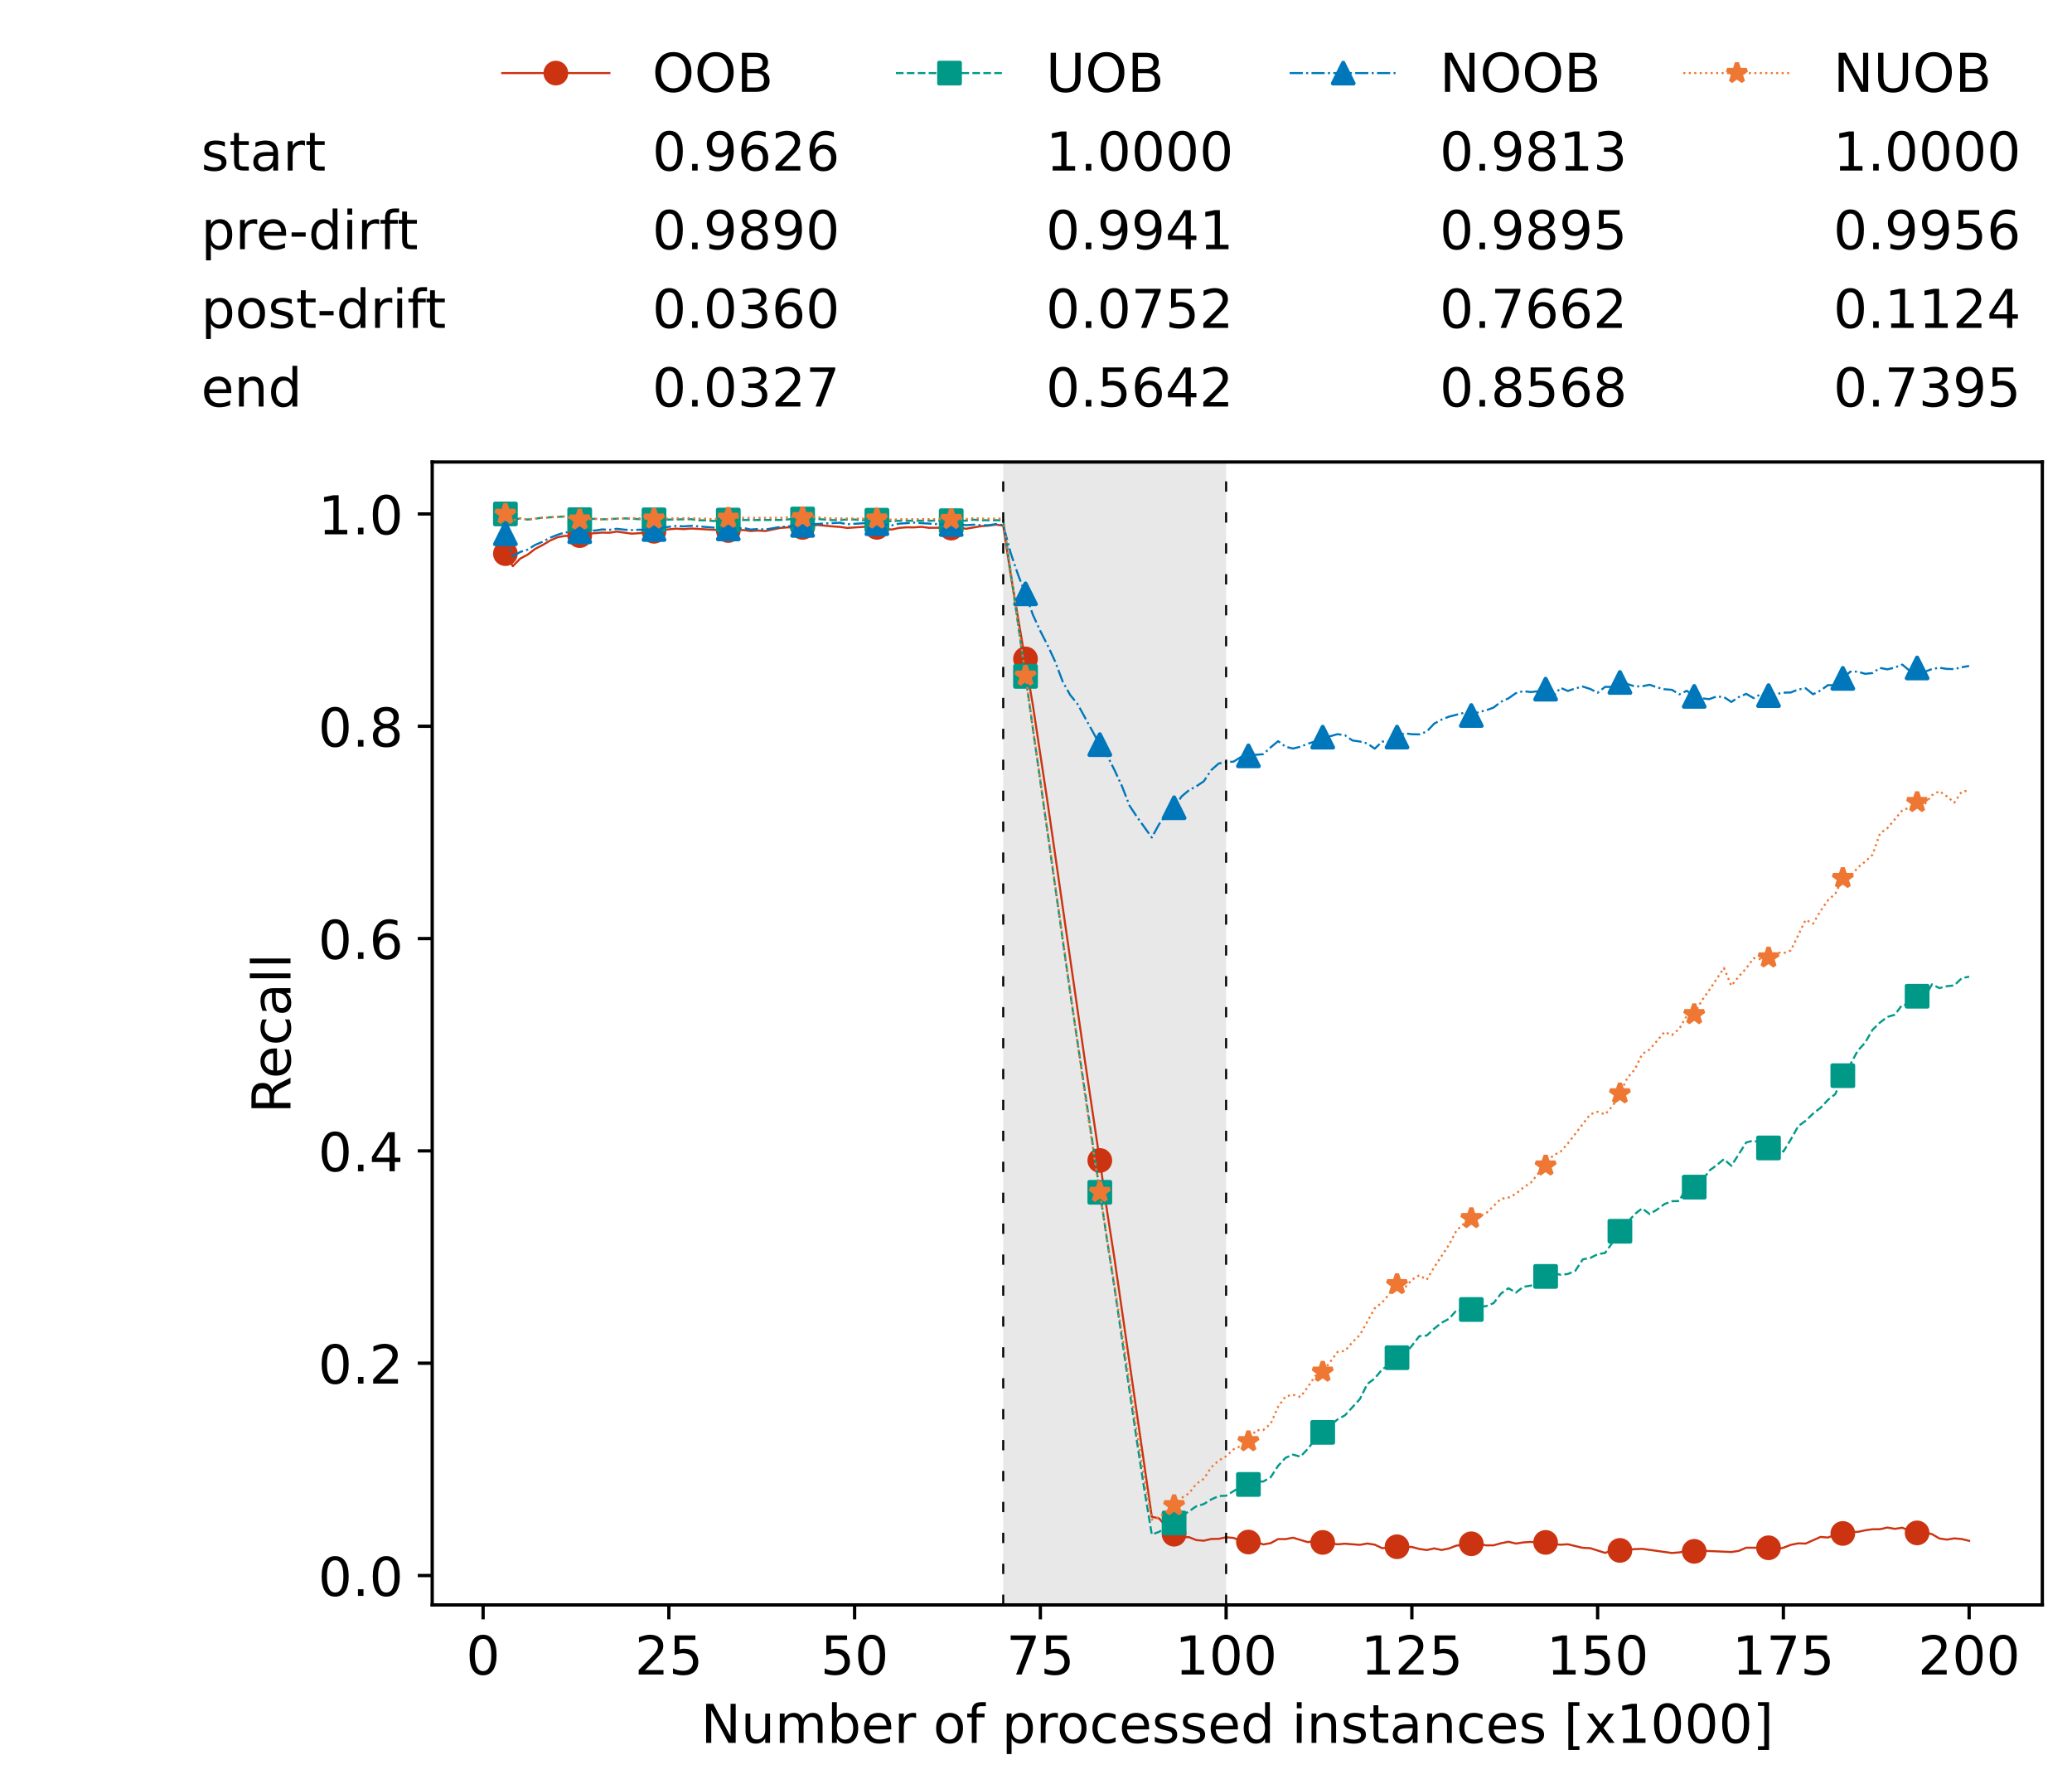 <?xml version="1.0" encoding="utf-8" standalone="no"?>
<!DOCTYPE svg PUBLIC "-//W3C//DTD SVG 1.1//EN"
  "http://www.w3.org/Graphics/SVG/1.1/DTD/svg11.dtd">
<!-- Created with matplotlib (https://matplotlib.org/) -->
<svg height="432.615pt" version="1.1" viewBox="0 0 502.65 432.615" width="502.65pt" xmlns="http://www.w3.org/2000/svg" xmlns:xlink="http://www.w3.org/1999/xlink">
 <defs>
  <style type="text/css">*{stroke-linecap:butt;stroke-linejoin:round;}</style>
 </defs>
 <g id="figure_1">
  <g id="patch_1">
   <path d="M 0 432.615 
L 502.65 432.615 
L 502.65 0 
L 0 0 
z
" style="fill:#ffffff;"/>
  </g>
  <g id="axes_1">
   <g id="patch_2">
    <path d="M 104.85 389.252 
L 495.45 389.252 
L 495.45 112.052 
L 104.85 112.052 
z
" style="fill:#ffffff;"/>
   </g>
   <g id="patch_3">
    <path clip-path="url(#p31494d6804)" d="M 297.446 389.252 
L 297.446 112.052 
L 243.372 112.052 
L 243.372 389.252 
z
" style="fill:#d3d3d3;opacity:0.5;"/>
   </g>
   <g id="matplotlib.axis_1">
    <g id="xtick_1">
     <g id="line2d_1">
      <defs>
       <path d="M 0 0 
L 0 3.5 
" id="m97aefdb453" style="stroke:#000000;stroke-width:0.8;"/>
      </defs>
      <g>
       <use style="stroke:#000000;stroke-width:0.8;" x="117.197" xlink:href="#m97aefdb453" y="389.252"/>
      </g>
     </g>
     <g id="text_1">
      <!-- 0 -->
      <g transform="translate(113.061 406.13)scale(0.13 -0.13)">
       <defs>
        <path d="M 31.781 66.406 
Q 24.172 66.406 20.328 58.906 
Q 16.5 51.422 16.5 36.375 
Q 16.5 21.391 20.328 13.891 
Q 24.172 6.391 31.781 6.391 
Q 39.453 6.391 43.281 13.891 
Q 47.125 21.391 47.125 36.375 
Q 47.125 51.422 43.281 58.906 
Q 39.453 66.406 31.781 66.406 
z
M 31.781 74.219 
Q 44.047 74.219 50.516 64.516 
Q 56.984 54.828 56.984 36.375 
Q 56.984 17.969 50.516 8.266 
Q 44.047 -1.422 31.781 -1.422 
Q 19.531 -1.422 13.062 8.266 
Q 6.594 17.969 6.594 36.375 
Q 6.594 54.828 13.062 64.516 
Q 19.531 74.219 31.781 74.219 
z
" id="DejaVuSans-48"/>
       </defs>
       <use xlink:href="#DejaVuSans-48"/>
      </g>
     </g>
    </g>
    <g id="xtick_2">
     <g id="line2d_2">
      <g>
       <use style="stroke:#000000;stroke-width:0.8;" x="162.259" xlink:href="#m97aefdb453" y="389.252"/>
      </g>
     </g>
     <g id="text_2">
      <!-- 25 -->
      <g transform="translate(153.988 406.13)scale(0.13 -0.13)">
       <defs>
        <path d="M 19.188 8.297 
L 53.609 8.297 
L 53.609 0 
L 7.328 0 
L 7.328 8.297 
Q 12.938 14.109 22.625 23.891 
Q 32.328 33.688 34.812 36.531 
Q 39.547 41.844 41.422 45.531 
Q 43.312 49.219 43.312 52.781 
Q 43.312 58.594 39.234 62.25 
Q 35.156 65.922 28.609 65.922 
Q 23.969 65.922 18.812 64.312 
Q 13.672 62.703 7.812 59.422 
L 7.812 69.391 
Q 13.766 71.781 18.938 73 
Q 24.125 74.219 28.422 74.219 
Q 39.75 74.219 46.484 68.547 
Q 53.219 62.891 53.219 53.422 
Q 53.219 48.922 51.531 44.891 
Q 49.859 40.875 45.406 35.406 
Q 44.188 33.984 37.641 27.219 
Q 31.109 20.453 19.188 8.297 
z
" id="DejaVuSans-50"/>
        <path d="M 10.797 72.906 
L 49.516 72.906 
L 49.516 64.594 
L 19.828 64.594 
L 19.828 46.734 
Q 21.969 47.469 24.109 47.828 
Q 26.266 48.188 28.422 48.188 
Q 40.625 48.188 47.75 41.5 
Q 54.891 34.812 54.891 23.391 
Q 54.891 11.625 47.562 5.094 
Q 40.234 -1.422 26.906 -1.422 
Q 22.312 -1.422 17.547 -0.641 
Q 12.797 0.141 7.719 1.703 
L 7.719 11.625 
Q 12.109 9.234 16.797 8.062 
Q 21.484 6.891 26.703 6.891 
Q 35.156 6.891 40.078 11.328 
Q 45.016 15.766 45.016 23.391 
Q 45.016 31 40.078 35.438 
Q 35.156 39.891 26.703 39.891 
Q 22.75 39.891 18.812 39.016 
Q 14.891 38.141 10.797 36.281 
z
" id="DejaVuSans-53"/>
       </defs>
       <use xlink:href="#DejaVuSans-50"/>
       <use x="63.623" xlink:href="#DejaVuSans-53"/>
      </g>
     </g>
    </g>
    <g id="xtick_3">
     <g id="line2d_3">
      <g>
       <use style="stroke:#000000;stroke-width:0.8;" x="207.322" xlink:href="#m97aefdb453" y="389.252"/>
      </g>
     </g>
     <g id="text_3">
      <!-- 50 -->
      <g transform="translate(199.05 406.13)scale(0.13 -0.13)">
       <use xlink:href="#DejaVuSans-53"/>
       <use x="63.623" xlink:href="#DejaVuSans-48"/>
      </g>
     </g>
    </g>
    <g id="xtick_4">
     <g id="line2d_4">
      <g>
       <use style="stroke:#000000;stroke-width:0.8;" x="252.384" xlink:href="#m97aefdb453" y="389.252"/>
      </g>
     </g>
     <g id="text_4">
      <!-- 75 -->
      <g transform="translate(244.113 406.13)scale(0.13 -0.13)">
       <defs>
        <path d="M 8.203 72.906 
L 55.078 72.906 
L 55.078 68.703 
L 28.609 0 
L 18.312 0 
L 43.219 64.594 
L 8.203 64.594 
z
" id="DejaVuSans-55"/>
       </defs>
       <use xlink:href="#DejaVuSans-55"/>
       <use x="63.623" xlink:href="#DejaVuSans-53"/>
      </g>
     </g>
    </g>
    <g id="xtick_5">
     <g id="line2d_5">
      <g>
       <use style="stroke:#000000;stroke-width:0.8;" x="297.446" xlink:href="#m97aefdb453" y="389.252"/>
      </g>
     </g>
     <g id="text_5">
      <!-- 100 -->
      <g transform="translate(285.039 406.13)scale(0.13 -0.13)">
       <defs>
        <path d="M 12.406 8.297 
L 28.516 8.297 
L 28.516 63.922 
L 10.984 60.406 
L 10.984 69.391 
L 28.422 72.906 
L 38.281 72.906 
L 38.281 8.297 
L 54.391 8.297 
L 54.391 0 
L 12.406 0 
z
" id="DejaVuSans-49"/>
       </defs>
       <use xlink:href="#DejaVuSans-49"/>
       <use x="63.623" xlink:href="#DejaVuSans-48"/>
       <use x="127.246" xlink:href="#DejaVuSans-48"/>
      </g>
     </g>
    </g>
    <g id="xtick_6">
     <g id="line2d_6">
      <g>
       <use style="stroke:#000000;stroke-width:0.8;" x="342.509" xlink:href="#m97aefdb453" y="389.252"/>
      </g>
     </g>
     <g id="text_6">
      <!-- 125 -->
      <g transform="translate(330.102 406.13)scale(0.13 -0.13)">
       <use xlink:href="#DejaVuSans-49"/>
       <use x="63.623" xlink:href="#DejaVuSans-50"/>
       <use x="127.246" xlink:href="#DejaVuSans-53"/>
      </g>
     </g>
    </g>
    <g id="xtick_7">
     <g id="line2d_7">
      <g>
       <use style="stroke:#000000;stroke-width:0.8;" x="387.571" xlink:href="#m97aefdb453" y="389.252"/>
      </g>
     </g>
     <g id="text_7">
      <!-- 150 -->
      <g transform="translate(375.164 406.13)scale(0.13 -0.13)">
       <use xlink:href="#DejaVuSans-49"/>
       <use x="63.623" xlink:href="#DejaVuSans-53"/>
       <use x="127.246" xlink:href="#DejaVuSans-48"/>
      </g>
     </g>
    </g>
    <g id="xtick_8">
     <g id="line2d_8">
      <g>
       <use style="stroke:#000000;stroke-width:0.8;" x="432.633" xlink:href="#m97aefdb453" y="389.252"/>
      </g>
     </g>
     <g id="text_8">
      <!-- 175 -->
      <g transform="translate(420.226 406.13)scale(0.13 -0.13)">
       <use xlink:href="#DejaVuSans-49"/>
       <use x="63.623" xlink:href="#DejaVuSans-55"/>
       <use x="127.246" xlink:href="#DejaVuSans-53"/>
      </g>
     </g>
    </g>
    <g id="xtick_9">
     <g id="line2d_9">
      <g>
       <use style="stroke:#000000;stroke-width:0.8;" x="477.695" xlink:href="#m97aefdb453" y="389.252"/>
      </g>
     </g>
     <g id="text_9">
      <!-- 200 -->
      <g transform="translate(465.289 406.13)scale(0.13 -0.13)">
       <use xlink:href="#DejaVuSans-50"/>
       <use x="63.623" xlink:href="#DejaVuSans-48"/>
       <use x="127.246" xlink:href="#DejaVuSans-48"/>
      </g>
     </g>
    </g>
    <g id="text_10">
     <!-- Number of processed instances [x1000] -->
     <g transform="translate(170.025 422.711)scale(0.13 -0.13)">
      <defs>
       <path d="M 9.812 72.906 
L 23.094 72.906 
L 55.422 11.922 
L 55.422 72.906 
L 64.984 72.906 
L 64.984 0 
L 51.703 0 
L 19.391 60.984 
L 19.391 0 
L 9.812 0 
z
" id="DejaVuSans-78"/>
       <path d="M 8.5 21.578 
L 8.5 54.688 
L 17.484 54.688 
L 17.484 21.922 
Q 17.484 14.156 20.5 10.266 
Q 23.531 6.391 29.594 6.391 
Q 36.859 6.391 41.078 11.031 
Q 45.312 15.672 45.312 23.688 
L 45.312 54.688 
L 54.297 54.688 
L 54.297 0 
L 45.312 0 
L 45.312 8.406 
Q 42.047 3.422 37.719 1 
Q 33.406 -1.422 27.688 -1.422 
Q 18.266 -1.422 13.375 4.438 
Q 8.5 10.297 8.5 21.578 
z
M 31.109 56 
z
" id="DejaVuSans-117"/>
       <path d="M 52 44.188 
Q 55.375 50.25 60.062 53.125 
Q 64.75 56 71.094 56 
Q 79.641 56 84.281 50.016 
Q 88.922 44.047 88.922 33.016 
L 88.922 0 
L 79.891 0 
L 79.891 32.719 
Q 79.891 40.578 77.094 44.375 
Q 74.312 48.188 68.609 48.188 
Q 61.625 48.188 57.562 43.547 
Q 53.516 38.922 53.516 30.906 
L 53.516 0 
L 44.484 0 
L 44.484 32.719 
Q 44.484 40.625 41.703 44.406 
Q 38.922 48.188 33.109 48.188 
Q 26.219 48.188 22.156 43.531 
Q 18.109 38.875 18.109 30.906 
L 18.109 0 
L 9.078 0 
L 9.078 54.688 
L 18.109 54.688 
L 18.109 46.188 
Q 21.188 51.219 25.484 53.609 
Q 29.781 56 35.688 56 
Q 41.656 56 45.828 52.969 
Q 50 49.953 52 44.188 
z
" id="DejaVuSans-109"/>
       <path d="M 48.688 27.297 
Q 48.688 37.203 44.609 42.844 
Q 40.531 48.484 33.406 48.484 
Q 26.266 48.484 22.188 42.844 
Q 18.109 37.203 18.109 27.297 
Q 18.109 17.391 22.188 11.75 
Q 26.266 6.109 33.406 6.109 
Q 40.531 6.109 44.609 11.75 
Q 48.688 17.391 48.688 27.297 
z
M 18.109 46.391 
Q 20.953 51.266 25.266 53.625 
Q 29.594 56 35.594 56 
Q 45.562 56 51.781 48.094 
Q 58.016 40.188 58.016 27.297 
Q 58.016 14.406 51.781 6.484 
Q 45.562 -1.422 35.594 -1.422 
Q 29.594 -1.422 25.266 0.953 
Q 20.953 3.328 18.109 8.203 
L 18.109 0 
L 9.078 0 
L 9.078 75.984 
L 18.109 75.984 
z
" id="DejaVuSans-98"/>
       <path d="M 56.203 29.594 
L 56.203 25.203 
L 14.891 25.203 
Q 15.484 15.922 20.484 11.062 
Q 25.484 6.203 34.422 6.203 
Q 39.594 6.203 44.453 7.469 
Q 49.312 8.734 54.109 11.281 
L 54.109 2.781 
Q 49.266 0.734 44.188 -0.344 
Q 39.109 -1.422 33.891 -1.422 
Q 20.797 -1.422 13.156 6.188 
Q 5.516 13.812 5.516 26.812 
Q 5.516 40.234 12.766 48.109 
Q 20.016 56 32.328 56 
Q 43.359 56 49.781 48.891 
Q 56.203 41.797 56.203 29.594 
z
M 47.219 32.234 
Q 47.125 39.594 43.094 43.984 
Q 39.062 48.391 32.422 48.391 
Q 24.906 48.391 20.391 44.141 
Q 15.875 39.891 15.188 32.172 
z
" id="DejaVuSans-101"/>
       <path d="M 41.109 46.297 
Q 39.594 47.172 37.812 47.578 
Q 36.031 48 33.891 48 
Q 26.266 48 22.188 43.047 
Q 18.109 38.094 18.109 28.812 
L 18.109 0 
L 9.078 0 
L 9.078 54.688 
L 18.109 54.688 
L 18.109 46.188 
Q 20.953 51.172 25.484 53.578 
Q 30.031 56 36.531 56 
Q 37.453 56 38.578 55.875 
Q 39.703 55.766 41.062 55.516 
z
" id="DejaVuSans-114"/>
       <path id="DejaVuSans-32"/>
       <path d="M 30.609 48.391 
Q 23.391 48.391 19.188 42.75 
Q 14.984 37.109 14.984 27.297 
Q 14.984 17.484 19.156 11.844 
Q 23.344 6.203 30.609 6.203 
Q 37.797 6.203 41.984 11.859 
Q 46.188 17.531 46.188 27.297 
Q 46.188 37.016 41.984 42.703 
Q 37.797 48.391 30.609 48.391 
z
M 30.609 56 
Q 42.328 56 49.016 48.375 
Q 55.719 40.766 55.719 27.297 
Q 55.719 13.875 49.016 6.219 
Q 42.328 -1.422 30.609 -1.422 
Q 18.844 -1.422 12.172 6.219 
Q 5.516 13.875 5.516 27.297 
Q 5.516 40.766 12.172 48.375 
Q 18.844 56 30.609 56 
z
" id="DejaVuSans-111"/>
       <path d="M 37.109 75.984 
L 37.109 68.5 
L 28.516 68.5 
Q 23.688 68.5 21.797 66.547 
Q 19.922 64.594 19.922 59.516 
L 19.922 54.688 
L 34.719 54.688 
L 34.719 47.703 
L 19.922 47.703 
L 19.922 0 
L 10.891 0 
L 10.891 47.703 
L 2.297 47.703 
L 2.297 54.688 
L 10.891 54.688 
L 10.891 58.5 
Q 10.891 67.625 15.141 71.797 
Q 19.391 75.984 28.609 75.984 
z
" id="DejaVuSans-102"/>
       <path d="M 18.109 8.203 
L 18.109 -20.797 
L 9.078 -20.797 
L 9.078 54.688 
L 18.109 54.688 
L 18.109 46.391 
Q 20.953 51.266 25.266 53.625 
Q 29.594 56 35.594 56 
Q 45.562 56 51.781 48.094 
Q 58.016 40.188 58.016 27.297 
Q 58.016 14.406 51.781 6.484 
Q 45.562 -1.422 35.594 -1.422 
Q 29.594 -1.422 25.266 0.953 
Q 20.953 3.328 18.109 8.203 
z
M 48.688 27.297 
Q 48.688 37.203 44.609 42.844 
Q 40.531 48.484 33.406 48.484 
Q 26.266 48.484 22.188 42.844 
Q 18.109 37.203 18.109 27.297 
Q 18.109 17.391 22.188 11.75 
Q 26.266 6.109 33.406 6.109 
Q 40.531 6.109 44.609 11.75 
Q 48.688 17.391 48.688 27.297 
z
" id="DejaVuSans-112"/>
       <path d="M 48.781 52.594 
L 48.781 44.188 
Q 44.969 46.297 41.141 47.344 
Q 37.312 48.391 33.406 48.391 
Q 24.656 48.391 19.812 42.844 
Q 14.984 37.312 14.984 27.297 
Q 14.984 17.281 19.812 11.734 
Q 24.656 6.203 33.406 6.203 
Q 37.312 6.203 41.141 7.25 
Q 44.969 8.297 48.781 10.406 
L 48.781 2.094 
Q 45.016 0.344 40.984 -0.531 
Q 36.969 -1.422 32.422 -1.422 
Q 20.062 -1.422 12.781 6.344 
Q 5.516 14.109 5.516 27.297 
Q 5.516 40.672 12.859 48.328 
Q 20.219 56 33.016 56 
Q 37.156 56 41.109 55.141 
Q 45.062 54.297 48.781 52.594 
z
" id="DejaVuSans-99"/>
       <path d="M 44.281 53.078 
L 44.281 44.578 
Q 40.484 46.531 36.375 47.5 
Q 32.281 48.484 27.875 48.484 
Q 21.188 48.484 17.844 46.438 
Q 14.5 44.391 14.5 40.281 
Q 14.5 37.156 16.891 35.375 
Q 19.281 33.594 26.516 31.984 
L 29.594 31.297 
Q 39.156 29.25 43.188 25.516 
Q 47.219 21.781 47.219 15.094 
Q 47.219 7.469 41.188 3.016 
Q 35.156 -1.422 24.609 -1.422 
Q 20.219 -1.422 15.453 -0.562 
Q 10.688 0.297 5.422 2 
L 5.422 11.281 
Q 10.406 8.688 15.234 7.391 
Q 20.062 6.109 24.812 6.109 
Q 31.156 6.109 34.562 8.281 
Q 37.984 10.453 37.984 14.406 
Q 37.984 18.062 35.516 20.016 
Q 33.062 21.969 24.703 23.781 
L 21.578 24.516 
Q 13.234 26.266 9.516 29.906 
Q 5.812 33.547 5.812 39.891 
Q 5.812 47.609 11.281 51.797 
Q 16.75 56 26.812 56 
Q 31.781 56 36.172 55.266 
Q 40.578 54.547 44.281 53.078 
z
" id="DejaVuSans-115"/>
       <path d="M 45.406 46.391 
L 45.406 75.984 
L 54.391 75.984 
L 54.391 0 
L 45.406 0 
L 45.406 8.203 
Q 42.578 3.328 38.25 0.953 
Q 33.938 -1.422 27.875 -1.422 
Q 17.969 -1.422 11.734 6.484 
Q 5.516 14.406 5.516 27.297 
Q 5.516 40.188 11.734 48.094 
Q 17.969 56 27.875 56 
Q 33.938 56 38.25 53.625 
Q 42.578 51.266 45.406 46.391 
z
M 14.797 27.297 
Q 14.797 17.391 18.875 11.75 
Q 22.953 6.109 30.078 6.109 
Q 37.203 6.109 41.297 11.75 
Q 45.406 17.391 45.406 27.297 
Q 45.406 37.203 41.297 42.844 
Q 37.203 48.484 30.078 48.484 
Q 22.953 48.484 18.875 42.844 
Q 14.797 37.203 14.797 27.297 
z
" id="DejaVuSans-100"/>
       <path d="M 9.422 54.688 
L 18.406 54.688 
L 18.406 0 
L 9.422 0 
z
M 9.422 75.984 
L 18.406 75.984 
L 18.406 64.594 
L 9.422 64.594 
z
" id="DejaVuSans-105"/>
       <path d="M 54.891 33.016 
L 54.891 0 
L 45.906 0 
L 45.906 32.719 
Q 45.906 40.484 42.875 44.328 
Q 39.844 48.188 33.797 48.188 
Q 26.516 48.188 22.312 43.547 
Q 18.109 38.922 18.109 30.906 
L 18.109 0 
L 9.078 0 
L 9.078 54.688 
L 18.109 54.688 
L 18.109 46.188 
Q 21.344 51.125 25.703 53.562 
Q 30.078 56 35.797 56 
Q 45.219 56 50.047 50.172 
Q 54.891 44.344 54.891 33.016 
z
" id="DejaVuSans-110"/>
       <path d="M 18.312 70.219 
L 18.312 54.688 
L 36.812 54.688 
L 36.812 47.703 
L 18.312 47.703 
L 18.312 18.016 
Q 18.312 11.328 20.141 9.422 
Q 21.969 7.516 27.594 7.516 
L 36.812 7.516 
L 36.812 0 
L 27.594 0 
Q 17.188 0 13.234 3.875 
Q 9.281 7.766 9.281 18.016 
L 9.281 47.703 
L 2.688 47.703 
L 2.688 54.688 
L 9.281 54.688 
L 9.281 70.219 
z
" id="DejaVuSans-116"/>
       <path d="M 34.281 27.484 
Q 23.391 27.484 19.188 25 
Q 14.984 22.516 14.984 16.5 
Q 14.984 11.719 18.141 8.906 
Q 21.297 6.109 26.703 6.109 
Q 34.188 6.109 38.703 11.406 
Q 43.219 16.703 43.219 25.484 
L 43.219 27.484 
z
M 52.203 31.203 
L 52.203 0 
L 43.219 0 
L 43.219 8.297 
Q 40.141 3.328 35.547 0.953 
Q 30.953 -1.422 24.312 -1.422 
Q 15.922 -1.422 10.953 3.297 
Q 6 8.016 6 15.922 
Q 6 25.141 12.172 29.828 
Q 18.359 34.516 30.609 34.516 
L 43.219 34.516 
L 43.219 35.406 
Q 43.219 41.609 39.141 45 
Q 35.062 48.391 27.688 48.391 
Q 23 48.391 18.547 47.266 
Q 14.109 46.141 10.016 43.891 
L 10.016 52.203 
Q 14.938 54.109 19.578 55.047 
Q 24.219 56 28.609 56 
Q 40.484 56 46.344 49.844 
Q 52.203 43.703 52.203 31.203 
z
" id="DejaVuSans-97"/>
       <path d="M 8.594 75.984 
L 29.297 75.984 
L 29.297 69 
L 17.578 69 
L 17.578 -6.203 
L 29.297 -6.203 
L 29.297 -13.188 
L 8.594 -13.188 
z
" id="DejaVuSans-91"/>
       <path d="M 54.891 54.688 
L 35.109 28.078 
L 55.906 0 
L 45.312 0 
L 29.391 21.484 
L 13.484 0 
L 2.875 0 
L 24.125 28.609 
L 4.688 54.688 
L 15.281 54.688 
L 29.781 35.203 
L 44.281 54.688 
z
" id="DejaVuSans-120"/>
       <path d="M 30.422 75.984 
L 30.422 -13.188 
L 9.719 -13.188 
L 9.719 -6.203 
L 21.391 -6.203 
L 21.391 69 
L 9.719 69 
L 9.719 75.984 
z
" id="DejaVuSans-93"/>
      </defs>
      <use xlink:href="#DejaVuSans-78"/>
      <use x="74.805" xlink:href="#DejaVuSans-117"/>
      <use x="138.184" xlink:href="#DejaVuSans-109"/>
      <use x="235.596" xlink:href="#DejaVuSans-98"/>
      <use x="299.072" xlink:href="#DejaVuSans-101"/>
      <use x="360.596" xlink:href="#DejaVuSans-114"/>
      <use x="401.709" xlink:href="#DejaVuSans-32"/>
      <use x="433.496" xlink:href="#DejaVuSans-111"/>
      <use x="494.678" xlink:href="#DejaVuSans-102"/>
      <use x="529.883" xlink:href="#DejaVuSans-32"/>
      <use x="561.67" xlink:href="#DejaVuSans-112"/>
      <use x="625.146" xlink:href="#DejaVuSans-114"/>
      <use x="664.01" xlink:href="#DejaVuSans-111"/>
      <use x="725.191" xlink:href="#DejaVuSans-99"/>
      <use x="780.172" xlink:href="#DejaVuSans-101"/>
      <use x="841.695" xlink:href="#DejaVuSans-115"/>
      <use x="893.795" xlink:href="#DejaVuSans-115"/>
      <use x="945.895" xlink:href="#DejaVuSans-101"/>
      <use x="1007.418" xlink:href="#DejaVuSans-100"/>
      <use x="1070.895" xlink:href="#DejaVuSans-32"/>
      <use x="1102.682" xlink:href="#DejaVuSans-105"/>
      <use x="1130.465" xlink:href="#DejaVuSans-110"/>
      <use x="1193.844" xlink:href="#DejaVuSans-115"/>
      <use x="1245.943" xlink:href="#DejaVuSans-116"/>
      <use x="1285.152" xlink:href="#DejaVuSans-97"/>
      <use x="1346.432" xlink:href="#DejaVuSans-110"/>
      <use x="1409.811" xlink:href="#DejaVuSans-99"/>
      <use x="1464.791" xlink:href="#DejaVuSans-101"/>
      <use x="1526.314" xlink:href="#DejaVuSans-115"/>
      <use x="1578.414" xlink:href="#DejaVuSans-32"/>
      <use x="1610.201" xlink:href="#DejaVuSans-91"/>
      <use x="1649.215" xlink:href="#DejaVuSans-120"/>
      <use x="1708.395" xlink:href="#DejaVuSans-49"/>
      <use x="1772.018" xlink:href="#DejaVuSans-48"/>
      <use x="1835.641" xlink:href="#DejaVuSans-48"/>
      <use x="1899.264" xlink:href="#DejaVuSans-48"/>
      <use x="1962.887" xlink:href="#DejaVuSans-93"/>
     </g>
    </g>
   </g>
   <g id="matplotlib.axis_2">
    <g id="ytick_1">
     <g id="line2d_10">
      <defs>
       <path d="M 0 0 
L -3.5 0 
" id="m762bbbf6cd" style="stroke:#000000;stroke-width:0.8;"/>
      </defs>
      <g>
       <use style="stroke:#000000;stroke-width:0.8;" x="104.85" xlink:href="#m762bbbf6cd" y="382.12"/>
      </g>
     </g>
     <g id="text_11">
      <!-- 0.0 -->
      <g transform="translate(77.176 387.059)scale(0.13 -0.13)">
       <defs>
        <path d="M 10.688 12.406 
L 21 12.406 
L 21 0 
L 10.688 0 
z
" id="DejaVuSans-46"/>
       </defs>
       <use xlink:href="#DejaVuSans-48"/>
       <use x="63.623" xlink:href="#DejaVuSans-46"/>
       <use x="95.41" xlink:href="#DejaVuSans-48"/>
      </g>
     </g>
    </g>
    <g id="ytick_2">
     <g id="line2d_11">
      <g>
       <use style="stroke:#000000;stroke-width:0.8;" x="104.85" xlink:href="#m762bbbf6cd" y="330.627"/>
      </g>
     </g>
     <g id="text_12">
      <!-- 0.2 -->
      <g transform="translate(77.176 335.566)scale(0.13 -0.13)">
       <use xlink:href="#DejaVuSans-48"/>
       <use x="63.623" xlink:href="#DejaVuSans-46"/>
       <use x="95.41" xlink:href="#DejaVuSans-50"/>
      </g>
     </g>
    </g>
    <g id="ytick_3">
     <g id="line2d_12">
      <g>
       <use style="stroke:#000000;stroke-width:0.8;" x="104.85" xlink:href="#m762bbbf6cd" y="279.133"/>
      </g>
     </g>
     <g id="text_13">
      <!-- 0.4 -->
      <g transform="translate(77.176 284.072)scale(0.13 -0.13)">
       <defs>
        <path d="M 37.797 64.312 
L 12.891 25.391 
L 37.797 25.391 
z
M 35.203 72.906 
L 47.609 72.906 
L 47.609 25.391 
L 58.016 25.391 
L 58.016 17.188 
L 47.609 17.188 
L 47.609 0 
L 37.797 0 
L 37.797 17.188 
L 4.891 17.188 
L 4.891 26.703 
z
" id="DejaVuSans-52"/>
       </defs>
       <use xlink:href="#DejaVuSans-48"/>
       <use x="63.623" xlink:href="#DejaVuSans-46"/>
       <use x="95.41" xlink:href="#DejaVuSans-52"/>
      </g>
     </g>
    </g>
    <g id="ytick_4">
     <g id="line2d_13">
      <g>
       <use style="stroke:#000000;stroke-width:0.8;" x="104.85" xlink:href="#m762bbbf6cd" y="227.639"/>
      </g>
     </g>
     <g id="text_14">
      <!-- 0.6 -->
      <g transform="translate(77.176 232.578)scale(0.13 -0.13)">
       <defs>
        <path d="M 33.016 40.375 
Q 26.375 40.375 22.484 35.828 
Q 18.609 31.297 18.609 23.391 
Q 18.609 15.531 22.484 10.953 
Q 26.375 6.391 33.016 6.391 
Q 39.656 6.391 43.531 10.953 
Q 47.406 15.531 47.406 23.391 
Q 47.406 31.297 43.531 35.828 
Q 39.656 40.375 33.016 40.375 
z
M 52.594 71.297 
L 52.594 62.312 
Q 48.875 64.062 45.094 64.984 
Q 41.312 65.922 37.594 65.922 
Q 27.828 65.922 22.672 59.328 
Q 17.531 52.734 16.797 39.406 
Q 19.672 43.656 24.016 45.922 
Q 28.375 48.188 33.594 48.188 
Q 44.578 48.188 50.953 41.516 
Q 57.328 34.859 57.328 23.391 
Q 57.328 12.156 50.688 5.359 
Q 44.047 -1.422 33.016 -1.422 
Q 20.359 -1.422 13.672 8.266 
Q 6.984 17.969 6.984 36.375 
Q 6.984 53.656 15.188 63.938 
Q 23.391 74.219 37.203 74.219 
Q 40.922 74.219 44.703 73.484 
Q 48.484 72.75 52.594 71.297 
z
" id="DejaVuSans-54"/>
       </defs>
       <use xlink:href="#DejaVuSans-48"/>
       <use x="63.623" xlink:href="#DejaVuSans-46"/>
       <use x="95.41" xlink:href="#DejaVuSans-54"/>
      </g>
     </g>
    </g>
    <g id="ytick_5">
     <g id="line2d_14">
      <g>
       <use style="stroke:#000000;stroke-width:0.8;" x="104.85" xlink:href="#m762bbbf6cd" y="176.145"/>
      </g>
     </g>
     <g id="text_15">
      <!-- 0.8 -->
      <g transform="translate(77.176 181.084)scale(0.13 -0.13)">
       <defs>
        <path d="M 31.781 34.625 
Q 24.75 34.625 20.719 30.859 
Q 16.703 27.094 16.703 20.516 
Q 16.703 13.922 20.719 10.156 
Q 24.75 6.391 31.781 6.391 
Q 38.812 6.391 42.859 10.172 
Q 46.922 13.969 46.922 20.516 
Q 46.922 27.094 42.891 30.859 
Q 38.875 34.625 31.781 34.625 
z
M 21.922 38.812 
Q 15.578 40.375 12.031 44.719 
Q 8.5 49.078 8.5 55.328 
Q 8.5 64.062 14.719 69.141 
Q 20.953 74.219 31.781 74.219 
Q 42.672 74.219 48.875 69.141 
Q 55.078 64.062 55.078 55.328 
Q 55.078 49.078 51.531 44.719 
Q 48 40.375 41.703 38.812 
Q 48.828 37.156 52.797 32.312 
Q 56.781 27.484 56.781 20.516 
Q 56.781 9.906 50.312 4.234 
Q 43.844 -1.422 31.781 -1.422 
Q 19.734 -1.422 13.25 4.234 
Q 6.781 9.906 6.781 20.516 
Q 6.781 27.484 10.781 32.312 
Q 14.797 37.156 21.922 38.812 
z
M 18.312 54.391 
Q 18.312 48.734 21.844 45.562 
Q 25.391 42.391 31.781 42.391 
Q 38.141 42.391 41.719 45.562 
Q 45.312 48.734 45.312 54.391 
Q 45.312 60.062 41.719 63.234 
Q 38.141 66.406 31.781 66.406 
Q 25.391 66.406 21.844 63.234 
Q 18.312 60.062 18.312 54.391 
z
" id="DejaVuSans-56"/>
       </defs>
       <use xlink:href="#DejaVuSans-48"/>
       <use x="63.623" xlink:href="#DejaVuSans-46"/>
       <use x="95.41" xlink:href="#DejaVuSans-56"/>
      </g>
     </g>
    </g>
    <g id="ytick_6">
     <g id="line2d_15">
      <g>
       <use style="stroke:#000000;stroke-width:0.8;" x="104.85" xlink:href="#m762bbbf6cd" y="124.652"/>
      </g>
     </g>
     <g id="text_16">
      <!-- 1.0 -->
      <g transform="translate(77.176 129.591)scale(0.13 -0.13)">
       <use xlink:href="#DejaVuSans-49"/>
       <use x="63.623" xlink:href="#DejaVuSans-46"/>
       <use x="95.41" xlink:href="#DejaVuSans-48"/>
      </g>
     </g>
    </g>
    <g id="text_17">
     <!-- Recall -->
     <g transform="translate(70.472 270.044)rotate(-90)scale(0.13 -0.13)">
      <defs>
       <path d="M 44.391 34.188 
Q 47.562 33.109 50.562 29.594 
Q 53.562 26.078 56.594 19.922 
L 66.609 0 
L 56 0 
L 46.688 18.703 
Q 43.062 26.031 39.672 28.422 
Q 36.281 30.812 30.422 30.812 
L 19.672 30.812 
L 19.672 0 
L 9.812 0 
L 9.812 72.906 
L 32.078 72.906 
Q 44.578 72.906 50.734 67.672 
Q 56.891 62.453 56.891 51.906 
Q 56.891 45.016 53.688 40.469 
Q 50.484 35.938 44.391 34.188 
z
M 19.672 64.797 
L 19.672 38.922 
L 32.078 38.922 
Q 39.203 38.922 42.844 42.219 
Q 46.484 45.516 46.484 51.906 
Q 46.484 58.297 42.844 61.547 
Q 39.203 64.797 32.078 64.797 
z
" id="DejaVuSans-82"/>
       <path d="M 9.422 75.984 
L 18.406 75.984 
L 18.406 0 
L 9.422 0 
z
" id="DejaVuSans-108"/>
      </defs>
      <use xlink:href="#DejaVuSans-82"/>
      <use x="64.982" xlink:href="#DejaVuSans-101"/>
      <use x="126.506" xlink:href="#DejaVuSans-99"/>
      <use x="181.486" xlink:href="#DejaVuSans-97"/>
      <use x="242.766" xlink:href="#DejaVuSans-108"/>
      <use x="270.549" xlink:href="#DejaVuSans-108"/>
     </g>
    </g>
   </g>
   <g id="line2d_16"/>
   <g id="line2d_17"/>
   <g id="line2d_18"/>
   <g id="line2d_19"/>
   <g id="line2d_20"/>
   <g id="line2d_21">
    <path clip-path="url(#p31494d6804)" d="M 122.605 134.277 
L 124.407 137.314 
L 126.21 135.477 
L 128.012 134.511 
L 129.815 133.124 
L 131.617 132.2 
L 133.419 131.121 
L 135.222 130.313 
L 137.024 129.979 
L 140.629 129.905 
L 142.432 129.467 
L 146.037 129.172 
L 147.839 129.211 
L 149.642 128.926 
L 153.247 129.432 
L 156.852 129.198 
L 160.457 128.555 
L 164.062 128.213 
L 165.864 128.335 
L 167.667 128.188 
L 173.074 128.486 
L 176.679 128.666 
L 178.482 128.666 
L 180.284 128.542 
L 182.087 128.798 
L 183.889 128.675 
L 185.692 128.789 
L 189.297 128.031 
L 191.099 127.911 
L 194.704 127.915 
L 196.507 127.548 
L 198.309 127.32 
L 201.914 127.668 
L 203.717 127.789 
L 205.519 128.04 
L 210.927 127.694 
L 216.334 128.433 
L 218.137 128.026 
L 219.939 127.894 
L 221.742 127.908 
L 223.544 127.783 
L 225.347 128.009 
L 232.557 127.965 
L 234.359 128.242 
L 237.964 127.623 
L 239.767 127.502 
L 241.569 127.237 
L 243.372 127.482 
L 245.174 139.255 
L 250.581 171.121 
L 254.186 194.963 
L 263.199 257.306 
L 266.804 281.448 
L 268.606 294.012 
L 270.409 305.579 
L 279.421 367.875 
L 281.224 368.28 
L 283.026 370.469 
L 284.829 372.099 
L 286.631 372.79 
L 288.434 372.809 
L 290.236 373.531 
L 292.039 373.675 
L 293.841 373.255 
L 295.644 373.222 
L 297.446 372.839 
L 299.249 372.999 
L 301.051 373.714 
L 302.854 373.997 
L 304.656 373.923 
L 306.459 374.582 
L 308.261 374.262 
L 310.064 373.282 
L 311.866 373.288 
L 313.669 372.946 
L 317.274 374.026 
L 319.076 373.681 
L 320.879 374.087 
L 324.484 374.548 
L 326.286 374.406 
L 329.891 374.681 
L 331.694 374.357 
L 333.496 374.632 
L 335.299 375.482 
L 337.101 375.373 
L 338.904 375.139 
L 342.509 375.194 
L 344.311 375.671 
L 346.114 375.937 
L 347.916 375.539 
L 349.719 375.921 
L 351.521 375.553 
L 353.324 374.858 
L 355.126 374.698 
L 356.928 374.419 
L 358.731 374.403 
L 360.533 374.81 
L 362.336 374.791 
L 364.138 374.29 
L 365.941 373.929 
L 367.743 374.365 
L 369.546 374.09 
L 371.348 373.97 
L 373.151 374.107 
L 374.953 374.082 
L 376.756 374.489 
L 378.558 374.643 
L 380.361 374.541 
L 383.966 375.406 
L 385.768 375.485 
L 389.373 376.628 
L 391.176 375.997 
L 392.978 376.029 
L 396.583 375.716 
L 398.386 375.648 
L 405.596 376.652 
L 407.398 376.508 
L 409.201 376.134 
L 411.003 376.254 
L 412.806 376.119 
L 416.411 376.249 
L 420.016 376.42 
L 421.818 376.137 
L 423.621 375.372 
L 429.028 375.388 
L 430.831 375.825 
L 432.633 375.373 
L 434.436 374.679 
L 436.238 374.314 
L 438.041 374.366 
L 441.646 372.76 
L 443.448 372.903 
L 445.251 372.246 
L 448.856 371.547 
L 450.658 371.532 
L 452.461 371.155 
L 454.263 370.893 
L 456.066 370.889 
L 457.868 370.482 
L 459.671 370.798 
L 461.473 370.52 
L 463.276 371.267 
L 465.078 371.781 
L 466.881 371.619 
L 468.683 372.08 
L 470.485 373.13 
L 472.288 373.404 
L 474.09 373.115 
L 475.893 373.265 
L 477.695 373.705 
L 477.695 373.705 
" style="fill:none;stroke:#cc3311;stroke-linecap:square;stroke-width:0.5;"/>
    <defs>
     <path d="M 0 2.5 
C 0.663 2.5 1.299 2.237 1.768 1.768 
C 2.237 1.299 2.5 0.663 2.5 0 
C 2.5 -0.663 2.237 -1.299 1.768 -1.768 
C 1.299 -2.237 0.663 -2.5 0 -2.5 
C -0.663 -2.5 -1.299 -2.237 -1.768 -1.768 
C -2.237 -1.299 -2.5 -0.663 -2.5 0 
C -2.5 0.663 -2.237 1.299 -1.768 1.768 
C -1.299 2.237 -0.663 2.5 0 2.5 
z
" id="me1688969ed" style="stroke:#cc3311;"/>
    </defs>
    <g clip-path="url(#p31494d6804)">
     <use style="fill:#cc3311;stroke:#cc3311;" x="122.605" xlink:href="#me1688969ed" y="134.277"/>
     <use style="fill:#cc3311;stroke:#cc3311;" x="140.629" xlink:href="#me1688969ed" y="129.905"/>
     <use style="fill:#cc3311;stroke:#cc3311;" x="158.654" xlink:href="#me1688969ed" y="128.854"/>
     <use style="fill:#cc3311;stroke:#cc3311;" x="176.679" xlink:href="#me1688969ed" y="128.666"/>
     <use style="fill:#cc3311;stroke:#cc3311;" x="194.704" xlink:href="#me1688969ed" y="127.915"/>
     <use style="fill:#cc3311;stroke:#cc3311;" x="212.729" xlink:href="#me1688969ed" y="127.906"/>
     <use style="fill:#cc3311;stroke:#cc3311;" x="230.754" xlink:href="#me1688969ed" y="128.083"/>
     <use style="fill:#cc3311;stroke:#cc3311;" x="248.779" xlink:href="#me1688969ed" y="159.807"/>
     <use style="fill:#cc3311;stroke:#cc3311;" x="266.804" xlink:href="#me1688969ed" y="281.448"/>
     <use style="fill:#cc3311;stroke:#cc3311;" x="284.829" xlink:href="#me1688969ed" y="372.099"/>
     <use style="fill:#cc3311;stroke:#cc3311;" x="302.854" xlink:href="#me1688969ed" y="373.997"/>
     <use style="fill:#cc3311;stroke:#cc3311;" x="320.879" xlink:href="#me1688969ed" y="374.087"/>
     <use style="fill:#cc3311;stroke:#cc3311;" x="338.904" xlink:href="#me1688969ed" y="375.139"/>
     <use style="fill:#cc3311;stroke:#cc3311;" x="356.928" xlink:href="#me1688969ed" y="374.419"/>
     <use style="fill:#cc3311;stroke:#cc3311;" x="374.953" xlink:href="#me1688969ed" y="374.082"/>
     <use style="fill:#cc3311;stroke:#cc3311;" x="392.978" xlink:href="#me1688969ed" y="376.029"/>
     <use style="fill:#cc3311;stroke:#cc3311;" x="411.003" xlink:href="#me1688969ed" y="376.254"/>
     <use style="fill:#cc3311;stroke:#cc3311;" x="429.028" xlink:href="#me1688969ed" y="375.388"/>
     <use style="fill:#cc3311;stroke:#cc3311;" x="447.053" xlink:href="#me1688969ed" y="371.913"/>
     <use style="fill:#cc3311;stroke:#cc3311;" x="465.078" xlink:href="#me1688969ed" y="371.781"/>
    </g>
   </g>
   <g id="line2d_22"/>
   <g id="line2d_23"/>
   <g id="line2d_24"/>
   <g id="line2d_25"/>
   <g id="line2d_26">
    <path clip-path="url(#p31494d6804)" d="M 122.605 124.652 
L 124.407 126.222 
L 126.21 125.698 
L 128.012 126.017 
L 131.617 125.562 
L 137.024 125.258 
L 138.827 125.746 
L 140.629 126.043 
L 144.234 125.829 
L 146.037 125.961 
L 151.444 125.73 
L 158.654 126.073 
L 167.667 125.922 
L 169.469 126.193 
L 171.272 126.193 
L 173.074 126.358 
L 176.679 126.135 
L 189.297 126.107 
L 191.099 125.987 
L 192.902 125.739 
L 194.704 125.87 
L 196.507 125.748 
L 201.914 126.138 
L 203.717 126.138 
L 205.519 125.996 
L 207.322 125.996 
L 209.124 126.195 
L 210.927 126.062 
L 216.334 126.434 
L 218.137 126.298 
L 234.359 126.282 
L 236.162 126.043 
L 237.964 126.176 
L 243.372 126.169 
L 248.779 164.042 
L 259.594 240.624 
L 268.606 301.016 
L 270.409 312.592 
L 275.816 349.648 
L 277.619 361.37 
L 279.421 372.179 
L 281.224 371.514 
L 283.026 370.294 
L 284.829 369.365 
L 286.631 367.738 
L 290.236 365.312 
L 292.039 364.781 
L 293.841 363.662 
L 295.644 362.84 
L 297.446 362.767 
L 301.051 360.533 
L 302.854 360.032 
L 304.656 359.277 
L 306.459 359.322 
L 308.261 358.285 
L 310.064 355.509 
L 311.866 353.562 
L 313.669 352.796 
L 315.471 353.293 
L 317.274 351.387 
L 319.076 349.044 
L 322.681 345.712 
L 324.484 344.26 
L 326.286 343.251 
L 329.891 339.331 
L 331.694 335.662 
L 333.496 334.326 
L 335.299 332.121 
L 337.101 331.01 
L 338.904 329.291 
L 340.706 328.5 
L 342.509 326.396 
L 344.311 324.062 
L 346.114 323.912 
L 347.916 322.253 
L 349.719 320.804 
L 351.521 319.855 
L 353.324 317.81 
L 355.126 317.84 
L 356.928 317.598 
L 358.731 316.971 
L 360.533 316.778 
L 362.336 316.054 
L 364.138 313.729 
L 365.941 312.441 
L 367.743 313.51 
L 369.546 312.088 
L 371.348 311.821 
L 373.151 310.972 
L 374.953 309.577 
L 376.756 308.727 
L 378.558 309.176 
L 380.361 308.988 
L 382.163 308.212 
L 383.966 305.428 
L 385.768 305.112 
L 387.571 304.187 
L 389.373 303.88 
L 391.176 301.356 
L 392.978 298.619 
L 396.583 294.457 
L 398.386 293.058 
L 400.188 294.456 
L 401.991 293.369 
L 403.793 292.024 
L 405.596 291.33 
L 407.398 291.298 
L 409.201 287.68 
L 411.003 287.922 
L 412.806 286.653 
L 414.608 283.938 
L 416.411 282.638 
L 418.213 281.127 
L 420.016 282.755 
L 423.621 277.086 
L 425.423 276.614 
L 427.226 277.32 
L 429.028 278.413 
L 430.831 277.467 
L 432.633 279.302 
L 434.436 276.369 
L 436.238 273.13 
L 438.041 271.819 
L 439.843 270.074 
L 441.646 268.69 
L 443.448 266.758 
L 445.251 265.339 
L 447.053 260.89 
L 448.856 258.209 
L 450.658 254.842 
L 452.461 252.885 
L 454.263 249.756 
L 456.066 248.004 
L 457.868 246.624 
L 459.671 246.111 
L 461.473 243.683 
L 463.276 243.726 
L 465.078 241.627 
L 466.881 241.94 
L 468.683 238.733 
L 470.485 239.65 
L 472.288 239.187 
L 474.09 239 
L 475.893 237.254 
L 477.695 236.861 
L 477.695 236.861 
" style="fill:none;stroke:#009988;stroke-dasharray:1.85,0.8;stroke-dashoffset:0;stroke-width:0.5;"/>
    <defs>
     <path d="M -2.5 2.5 
L 2.5 2.5 
L 2.5 -2.5 
L -2.5 -2.5 
z
" id="m8c835aecdb" style="stroke:#009988;stroke-linejoin:miter;"/>
    </defs>
    <g clip-path="url(#p31494d6804)">
     <use style="fill:#009988;stroke:#009988;stroke-linejoin:miter;" x="122.605" xlink:href="#m8c835aecdb" y="124.652"/>
     <use style="fill:#009988;stroke:#009988;stroke-linejoin:miter;" x="140.629" xlink:href="#m8c835aecdb" y="126.043"/>
     <use style="fill:#009988;stroke:#009988;stroke-linejoin:miter;" x="158.654" xlink:href="#m8c835aecdb" y="126.073"/>
     <use style="fill:#009988;stroke:#009988;stroke-linejoin:miter;" x="176.679" xlink:href="#m8c835aecdb" y="126.135"/>
     <use style="fill:#009988;stroke:#009988;stroke-linejoin:miter;" x="194.704" xlink:href="#m8c835aecdb" y="125.87"/>
     <use style="fill:#009988;stroke:#009988;stroke-linejoin:miter;" x="212.729" xlink:href="#m8c835aecdb" y="126.168"/>
     <use style="fill:#009988;stroke:#009988;stroke-linejoin:miter;" x="230.754" xlink:href="#m8c835aecdb" y="126.295"/>
     <use style="fill:#009988;stroke:#009988;stroke-linejoin:miter;" x="248.779" xlink:href="#m8c835aecdb" y="164.042"/>
     <use style="fill:#009988;stroke:#009988;stroke-linejoin:miter;" x="266.804" xlink:href="#m8c835aecdb" y="289.172"/>
     <use style="fill:#009988;stroke:#009988;stroke-linejoin:miter;" x="284.829" xlink:href="#m8c835aecdb" y="369.365"/>
     <use style="fill:#009988;stroke:#009988;stroke-linejoin:miter;" x="302.854" xlink:href="#m8c835aecdb" y="360.032"/>
     <use style="fill:#009988;stroke:#009988;stroke-linejoin:miter;" x="320.879" xlink:href="#m8c835aecdb" y="347.398"/>
     <use style="fill:#009988;stroke:#009988;stroke-linejoin:miter;" x="338.904" xlink:href="#m8c835aecdb" y="329.291"/>
     <use style="fill:#009988;stroke:#009988;stroke-linejoin:miter;" x="356.928" xlink:href="#m8c835aecdb" y="317.598"/>
     <use style="fill:#009988;stroke:#009988;stroke-linejoin:miter;" x="374.953" xlink:href="#m8c835aecdb" y="309.577"/>
     <use style="fill:#009988;stroke:#009988;stroke-linejoin:miter;" x="392.978" xlink:href="#m8c835aecdb" y="298.619"/>
     <use style="fill:#009988;stroke:#009988;stroke-linejoin:miter;" x="411.003" xlink:href="#m8c835aecdb" y="287.922"/>
     <use style="fill:#009988;stroke:#009988;stroke-linejoin:miter;" x="429.028" xlink:href="#m8c835aecdb" y="278.413"/>
     <use style="fill:#009988;stroke:#009988;stroke-linejoin:miter;" x="447.053" xlink:href="#m8c835aecdb" y="260.89"/>
     <use style="fill:#009988;stroke:#009988;stroke-linejoin:miter;" x="465.078" xlink:href="#m8c835aecdb" y="241.627"/>
    </g>
   </g>
   <g id="line2d_27"/>
   <g id="line2d_28"/>
   <g id="line2d_29"/>
   <g id="line2d_30"/>
   <g id="line2d_31">
    <path clip-path="url(#p31494d6804)" d="M 122.605 129.464 
L 124.407 134.908 
L 126.21 133.873 
L 128.012 133.307 
L 129.815 132.161 
L 131.617 131.397 
L 133.419 130.434 
L 135.222 129.711 
L 137.024 129.149 
L 138.827 128.973 
L 140.629 128.977 
L 142.432 128.617 
L 144.234 128.692 
L 146.037 128.404 
L 147.839 128.494 
L 149.642 128.253 
L 151.444 128.458 
L 153.247 128.551 
L 155.049 128.473 
L 156.852 128.529 
L 158.654 128.426 
L 160.457 128.005 
L 164.062 127.549 
L 165.864 127.671 
L 167.667 127.524 
L 173.074 127.955 
L 174.877 128.216 
L 178.482 128.272 
L 180.284 128.024 
L 182.087 128.431 
L 183.889 128.309 
L 185.692 128.423 
L 189.297 127.794 
L 191.099 127.674 
L 192.902 127.427 
L 194.704 127.42 
L 196.507 127.173 
L 203.717 126.775 
L 205.519 127.154 
L 210.927 126.808 
L 216.334 127.415 
L 218.137 127.008 
L 221.742 126.761 
L 228.952 127.226 
L 232.557 127.1 
L 234.359 127.376 
L 236.162 127.257 
L 237.964 127.39 
L 239.767 127.39 
L 241.569 127.118 
L 243.372 127.363 
L 245.174 134.098 
L 246.976 139.408 
L 248.779 144.021 
L 250.581 149.137 
L 252.384 153.075 
L 254.186 156.597 
L 255.989 160.472 
L 257.791 165.286 
L 259.594 168.525 
L 261.396 170.731 
L 266.804 180.589 
L 268.606 183.267 
L 270.409 186.852 
L 272.211 190.744 
L 274.014 195.405 
L 275.816 198.122 
L 279.421 203.131 
L 281.224 199.838 
L 283.026 197.419 
L 284.829 195.904 
L 286.631 193.174 
L 288.434 191.648 
L 290.236 190.7 
L 292.039 189.479 
L 293.841 186.764 
L 295.644 185.176 
L 297.446 184.846 
L 299.249 184.722 
L 301.051 183.598 
L 304.656 183.061 
L 306.459 182.912 
L 308.261 181.248 
L 310.064 179.765 
L 311.866 181.106 
L 313.669 181.546 
L 315.471 181.103 
L 317.274 180.386 
L 319.076 179.798 
L 320.879 178.789 
L 322.681 178.568 
L 324.484 178.059 
L 326.286 178.33 
L 328.089 179.589 
L 329.891 179.843 
L 331.694 180.308 
L 333.496 181.581 
L 335.299 179.869 
L 337.101 179.836 
L 338.904 178.772 
L 340.706 177.841 
L 342.509 178.077 
L 344.311 178.113 
L 346.114 177.425 
L 347.916 175.512 
L 349.719 174.533 
L 351.521 173.809 
L 355.126 172.89 
L 356.928 173.534 
L 358.731 172.684 
L 360.533 172.28 
L 362.336 171.604 
L 364.138 170.199 
L 365.941 169.375 
L 367.743 168.108 
L 369.546 167.623 
L 371.348 167.845 
L 373.151 167.651 
L 374.953 167.146 
L 376.756 168.962 
L 378.558 166.812 
L 380.361 167.584 
L 382.163 166.953 
L 383.966 166.515 
L 385.768 167.09 
L 387.571 168.015 
L 389.373 166.592 
L 391.176 166.592 
L 392.978 165.519 
L 394.781 165.893 
L 396.583 166.483 
L 398.386 166.459 
L 400.188 166.075 
L 401.991 166.713 
L 403.793 167.166 
L 405.596 167.305 
L 407.398 168.395 
L 409.201 167.54 
L 411.003 168.897 
L 412.806 169.344 
L 414.608 169.571 
L 416.411 168.924 
L 418.213 169.058 
L 420.016 170.25 
L 421.818 169.05 
L 423.621 168.282 
L 425.423 169.315 
L 427.226 168.308 
L 429.028 168.711 
L 432.633 167.992 
L 434.436 167.948 
L 436.238 167.213 
L 438.041 166.934 
L 439.843 168.382 
L 441.646 167.477 
L 443.448 166.162 
L 445.251 166.216 
L 448.856 162.9 
L 450.658 162.885 
L 452.461 163.428 
L 454.263 163.234 
L 456.066 161.988 
L 457.868 162.339 
L 459.671 161.901 
L 461.473 161.183 
L 463.276 162.692 
L 465.078 162 
L 466.881 162.96 
L 468.683 162.252 
L 470.485 161.953 
L 472.288 162.233 
L 474.09 162.275 
L 475.893 161.826 
L 477.695 161.52 
L 477.695 161.52 
" style="fill:none;stroke:#0077bb;stroke-dasharray:3.2,0.8,0.5,0.8;stroke-dashoffset:0;stroke-width:0.5;"/>
    <defs>
     <path d="M 0 -2.5 
L -2.5 2.5 
L 2.5 2.5 
z
" id="m6bdf4d63a4" style="stroke:#0077bb;stroke-linejoin:miter;"/>
    </defs>
    <g clip-path="url(#p31494d6804)">
     <use style="fill:#0077bb;stroke:#0077bb;stroke-linejoin:miter;" x="122.605" xlink:href="#m6bdf4d63a4" y="129.464"/>
     <use style="fill:#0077bb;stroke:#0077bb;stroke-linejoin:miter;" x="140.629" xlink:href="#m6bdf4d63a4" y="128.977"/>
     <use style="fill:#0077bb;stroke:#0077bb;stroke-linejoin:miter;" x="158.654" xlink:href="#m6bdf4d63a4" y="128.426"/>
     <use style="fill:#0077bb;stroke:#0077bb;stroke-linejoin:miter;" x="176.679" xlink:href="#m6bdf4d63a4" y="128.272"/>
     <use style="fill:#0077bb;stroke:#0077bb;stroke-linejoin:miter;" x="194.704" xlink:href="#m6bdf4d63a4" y="127.42"/>
     <use style="fill:#0077bb;stroke:#0077bb;stroke-linejoin:miter;" x="212.729" xlink:href="#m6bdf4d63a4" y="127.02"/>
     <use style="fill:#0077bb;stroke:#0077bb;stroke-linejoin:miter;" x="230.754" xlink:href="#m6bdf4d63a4" y="127.218"/>
     <use style="fill:#0077bb;stroke:#0077bb;stroke-linejoin:miter;" x="248.779" xlink:href="#m6bdf4d63a4" y="144.021"/>
     <use style="fill:#0077bb;stroke:#0077bb;stroke-linejoin:miter;" x="266.804" xlink:href="#m6bdf4d63a4" y="180.589"/>
     <use style="fill:#0077bb;stroke:#0077bb;stroke-linejoin:miter;" x="284.829" xlink:href="#m6bdf4d63a4" y="195.904"/>
     <use style="fill:#0077bb;stroke:#0077bb;stroke-linejoin:miter;" x="302.854" xlink:href="#m6bdf4d63a4" y="183.317"/>
     <use style="fill:#0077bb;stroke:#0077bb;stroke-linejoin:miter;" x="320.879" xlink:href="#m6bdf4d63a4" y="178.789"/>
     <use style="fill:#0077bb;stroke:#0077bb;stroke-linejoin:miter;" x="338.904" xlink:href="#m6bdf4d63a4" y="178.772"/>
     <use style="fill:#0077bb;stroke:#0077bb;stroke-linejoin:miter;" x="356.928" xlink:href="#m6bdf4d63a4" y="173.534"/>
     <use style="fill:#0077bb;stroke:#0077bb;stroke-linejoin:miter;" x="374.953" xlink:href="#m6bdf4d63a4" y="167.146"/>
     <use style="fill:#0077bb;stroke:#0077bb;stroke-linejoin:miter;" x="392.978" xlink:href="#m6bdf4d63a4" y="165.519"/>
     <use style="fill:#0077bb;stroke:#0077bb;stroke-linejoin:miter;" x="411.003" xlink:href="#m6bdf4d63a4" y="168.897"/>
     <use style="fill:#0077bb;stroke:#0077bb;stroke-linejoin:miter;" x="429.028" xlink:href="#m6bdf4d63a4" y="168.711"/>
     <use style="fill:#0077bb;stroke:#0077bb;stroke-linejoin:miter;" x="447.053" xlink:href="#m6bdf4d63a4" y="164.53"/>
     <use style="fill:#0077bb;stroke:#0077bb;stroke-linejoin:miter;" x="465.078" xlink:href="#m6bdf4d63a4" y="162"/>
    </g>
   </g>
   <g id="line2d_32"/>
   <g id="line2d_33"/>
   <g id="line2d_34"/>
   <g id="line2d_35"/>
   <g id="line2d_36">
    <path clip-path="url(#p31494d6804)" d="M 122.605 124.652 
L 124.407 126.222 
L 126.21 125.698 
L 128.012 126.017 
L 131.617 125.562 
L 137.024 125.258 
L 138.827 125.746 
L 140.629 126.043 
L 144.234 125.829 
L 146.037 125.961 
L 153.247 125.67 
L 158.654 125.812 
L 167.667 125.661 
L 169.469 125.796 
L 171.272 125.796 
L 173.074 125.961 
L 174.877 125.688 
L 178.482 125.606 
L 189.297 125.59 
L 192.902 125.346 
L 194.704 125.476 
L 196.507 125.355 
L 201.914 125.745 
L 214.532 125.8 
L 216.334 126.066 
L 218.137 125.93 
L 234.359 125.896 
L 236.162 125.658 
L 237.964 125.791 
L 243.372 125.783 
L 255.989 214.733 
L 263.199 265.579 
L 265.001 277.731 
L 272.211 323.612 
L 275.816 347.534 
L 277.619 358.613 
L 279.421 368.571 
L 281.224 367.907 
L 284.829 365.092 
L 286.631 363.316 
L 288.434 362.181 
L 290.236 359.863 
L 292.039 358.669 
L 293.841 355.87 
L 295.644 354.227 
L 297.446 353.188 
L 299.249 351.507 
L 301.051 350.689 
L 302.854 349.58 
L 304.656 346.889 
L 306.459 346.835 
L 308.261 345.283 
L 310.064 341.172 
L 311.866 338.678 
L 313.669 338.256 
L 315.471 338.82 
L 317.274 336.373 
L 319.076 333.705 
L 320.879 332.719 
L 324.484 327.888 
L 326.286 327.63 
L 328.089 325.543 
L 329.891 323.774 
L 333.496 317.31 
L 335.299 315.88 
L 337.101 313.776 
L 338.904 311.489 
L 340.706 312.467 
L 342.509 310.374 
L 344.311 309.295 
L 346.114 310.378 
L 347.916 307.354 
L 351.521 301.901 
L 353.324 298.427 
L 355.126 296.77 
L 356.928 295.461 
L 358.731 295.07 
L 360.533 294.238 
L 364.138 290.739 
L 365.941 290.464 
L 367.743 289.551 
L 369.546 288.007 
L 371.348 286.856 
L 376.756 280.242 
L 378.558 279.347 
L 380.361 277.317 
L 385.768 270.272 
L 387.571 269.643 
L 389.373 270.294 
L 391.176 268.275 
L 392.978 265.214 
L 394.781 261.416 
L 396.583 259.395 
L 398.386 255.629 
L 400.188 254.54 
L 403.793 250.292 
L 405.596 251.034 
L 407.398 249.496 
L 409.201 246.352 
L 411.003 246.01 
L 412.806 242.742 
L 414.608 240.197 
L 418.213 234.759 
L 420.016 239.083 
L 421.818 236.833 
L 423.621 234.845 
L 425.423 232.378 
L 427.226 232.7 
L 429.028 232.25 
L 430.831 230.925 
L 432.633 231.212 
L 434.436 230.516 
L 438.041 223.084 
L 439.843 224.016 
L 441.646 220.943 
L 443.448 218.345 
L 445.251 216.721 
L 447.053 212.98 
L 448.856 212.688 
L 450.658 210.423 
L 452.461 208.975 
L 454.263 207.301 
L 456.066 202.133 
L 457.868 200.857 
L 461.473 196.55 
L 463.276 195.831 
L 465.078 194.555 
L 466.881 195.08 
L 468.683 192.864 
L 470.485 191.881 
L 472.288 193.136 
L 474.09 194.669 
L 475.893 192.011 
L 477.695 191.71 
L 477.695 191.71 
" style="fill:none;stroke:#ee7733;stroke-dasharray:0.5,0.825;stroke-dashoffset:0;stroke-width:0.5;"/>
    <defs>
     <path d="M 0 -2.5 
L -0.561 -0.773 
L -2.378 -0.773 
L -0.908 0.295 
L -1.469 2.023 
L -0 0.955 
L 1.469 2.023 
L 0.908 0.295 
L 2.378 -0.773 
L 0.561 -0.773 
z
" id="m4257bc2ccd" style="stroke:#ee7733;stroke-linejoin:bevel;"/>
    </defs>
    <g clip-path="url(#p31494d6804)">
     <use style="fill:#ee7733;stroke:#ee7733;stroke-linejoin:bevel;" x="122.605" xlink:href="#m4257bc2ccd" y="124.652"/>
     <use style="fill:#ee7733;stroke:#ee7733;stroke-linejoin:bevel;" x="140.629" xlink:href="#m4257bc2ccd" y="126.043"/>
     <use style="fill:#ee7733;stroke:#ee7733;stroke-linejoin:bevel;" x="158.654" xlink:href="#m4257bc2ccd" y="125.812"/>
     <use style="fill:#ee7733;stroke:#ee7733;stroke-linejoin:bevel;" x="176.679" xlink:href="#m4257bc2ccd" y="125.606"/>
     <use style="fill:#ee7733;stroke:#ee7733;stroke-linejoin:bevel;" x="194.704" xlink:href="#m4257bc2ccd" y="125.476"/>
     <use style="fill:#ee7733;stroke:#ee7733;stroke-linejoin:bevel;" x="212.729" xlink:href="#m4257bc2ccd" y="125.8"/>
     <use style="fill:#ee7733;stroke:#ee7733;stroke-linejoin:bevel;" x="230.754" xlink:href="#m4257bc2ccd" y="125.909"/>
     <use style="fill:#ee7733;stroke:#ee7733;stroke-linejoin:bevel;" x="248.779" xlink:href="#m4257bc2ccd" y="163.899"/>
     <use style="fill:#ee7733;stroke:#ee7733;stroke-linejoin:bevel;" x="266.804" xlink:href="#m4257bc2ccd" y="289.113"/>
     <use style="fill:#ee7733;stroke:#ee7733;stroke-linejoin:bevel;" x="284.829" xlink:href="#m4257bc2ccd" y="365.092"/>
     <use style="fill:#ee7733;stroke:#ee7733;stroke-linejoin:bevel;" x="302.854" xlink:href="#m4257bc2ccd" y="349.58"/>
     <use style="fill:#ee7733;stroke:#ee7733;stroke-linejoin:bevel;" x="320.879" xlink:href="#m4257bc2ccd" y="332.719"/>
     <use style="fill:#ee7733;stroke:#ee7733;stroke-linejoin:bevel;" x="338.904" xlink:href="#m4257bc2ccd" y="311.489"/>
     <use style="fill:#ee7733;stroke:#ee7733;stroke-linejoin:bevel;" x="356.928" xlink:href="#m4257bc2ccd" y="295.461"/>
     <use style="fill:#ee7733;stroke:#ee7733;stroke-linejoin:bevel;" x="374.953" xlink:href="#m4257bc2ccd" y="282.711"/>
     <use style="fill:#ee7733;stroke:#ee7733;stroke-linejoin:bevel;" x="392.978" xlink:href="#m4257bc2ccd" y="265.214"/>
     <use style="fill:#ee7733;stroke:#ee7733;stroke-linejoin:bevel;" x="411.003" xlink:href="#m4257bc2ccd" y="246.01"/>
     <use style="fill:#ee7733;stroke:#ee7733;stroke-linejoin:bevel;" x="429.028" xlink:href="#m4257bc2ccd" y="232.25"/>
     <use style="fill:#ee7733;stroke:#ee7733;stroke-linejoin:bevel;" x="447.053" xlink:href="#m4257bc2ccd" y="212.98"/>
     <use style="fill:#ee7733;stroke:#ee7733;stroke-linejoin:bevel;" x="465.078" xlink:href="#m4257bc2ccd" y="194.555"/>
    </g>
   </g>
   <g id="line2d_37"/>
   <g id="line2d_38"/>
   <g id="line2d_39"/>
   <g id="line2d_40"/>
   <g id="line2d_41">
    <path clip-path="url(#p31494d6804)" d="M 243.372 389.252 
L 243.372 112.052 
" style="fill:none;stroke:#000000;stroke-dasharray:2.5,5;stroke-dashoffset:0;stroke-width:0.5;"/>
   </g>
   <g id="line2d_42">
    <path clip-path="url(#p31494d6804)" d="M 297.446 389.252 
L 297.446 112.052 
" style="fill:none;stroke:#000000;stroke-dasharray:2.5,5;stroke-dashoffset:0;stroke-width:0.5;"/>
   </g>
   <g id="patch_4">
    <path d="M 104.85 389.252 
L 104.85 112.052 
" style="fill:none;stroke:#000000;stroke-linecap:square;stroke-linejoin:miter;stroke-width:0.8;"/>
   </g>
   <g id="patch_5">
    <path d="M 495.45 389.252 
L 495.45 112.052 
" style="fill:none;stroke:#000000;stroke-linecap:square;stroke-linejoin:miter;stroke-width:0.8;"/>
   </g>
   <g id="patch_6">
    <path d="M 104.85 389.252 
L 495.45 389.252 
" style="fill:none;stroke:#000000;stroke-linecap:square;stroke-linejoin:miter;stroke-width:0.8;"/>
   </g>
   <g id="patch_7">
    <path d="M 104.85 112.052 
L 495.45 112.052 
" style="fill:none;stroke:#000000;stroke-linecap:square;stroke-linejoin:miter;stroke-width:0.8;"/>
   </g>
   <g id="legend_1">
    <g id="line2d_43"/>
    <g id="line2d_44"/>
    <g id="text_18">
     <!--   -->
     <g transform="translate(48.8 22.278)scale(0.13 -0.13)">
      <use xlink:href="#DejaVuSans-32"/>
     </g>
    </g>
    <g id="line2d_45"/>
    <g id="line2d_46"/>
    <g id="text_19">
     <!-- start -->
     <g transform="translate(48.8 41.36)scale(0.13 -0.13)">
      <use xlink:href="#DejaVuSans-115"/>
      <use x="52.1" xlink:href="#DejaVuSans-116"/>
      <use x="91.309" xlink:href="#DejaVuSans-97"/>
      <use x="152.588" xlink:href="#DejaVuSans-114"/>
      <use x="193.701" xlink:href="#DejaVuSans-116"/>
     </g>
    </g>
    <g id="line2d_47"/>
    <g id="line2d_48"/>
    <g id="text_20">
     <!-- pre-dirft -->
     <g transform="translate(48.8 60.441)scale(0.13 -0.13)">
      <defs>
       <path d="M 4.891 31.391 
L 31.203 31.391 
L 31.203 23.391 
L 4.891 23.391 
z
" id="DejaVuSans-45"/>
      </defs>
      <use xlink:href="#DejaVuSans-112"/>
      <use x="63.477" xlink:href="#DejaVuSans-114"/>
      <use x="102.34" xlink:href="#DejaVuSans-101"/>
      <use x="163.863" xlink:href="#DejaVuSans-45"/>
      <use x="199.947" xlink:href="#DejaVuSans-100"/>
      <use x="263.424" xlink:href="#DejaVuSans-105"/>
      <use x="291.207" xlink:href="#DejaVuSans-114"/>
      <use x="332.32" xlink:href="#DejaVuSans-102"/>
      <use x="365.775" xlink:href="#DejaVuSans-116"/>
     </g>
    </g>
    <g id="line2d_49"/>
    <g id="line2d_50"/>
    <g id="text_21">
     <!-- post-drift -->
     <g transform="translate(48.8 79.523)scale(0.13 -0.13)">
      <use xlink:href="#DejaVuSans-112"/>
      <use x="63.477" xlink:href="#DejaVuSans-111"/>
      <use x="124.658" xlink:href="#DejaVuSans-115"/>
      <use x="176.758" xlink:href="#DejaVuSans-116"/>
      <use x="215.967" xlink:href="#DejaVuSans-45"/>
      <use x="252.051" xlink:href="#DejaVuSans-100"/>
      <use x="315.527" xlink:href="#DejaVuSans-114"/>
      <use x="356.641" xlink:href="#DejaVuSans-105"/>
      <use x="384.424" xlink:href="#DejaVuSans-102"/>
      <use x="417.879" xlink:href="#DejaVuSans-116"/>
     </g>
    </g>
    <g id="line2d_51"/>
    <g id="line2d_52"/>
    <g id="text_22">
     <!-- end -->
     <g transform="translate(48.8 98.604)scale(0.13 -0.13)">
      <use xlink:href="#DejaVuSans-101"/>
      <use x="61.523" xlink:href="#DejaVuSans-110"/>
      <use x="124.902" xlink:href="#DejaVuSans-100"/>
     </g>
    </g>
    <g id="line2d_53">
     <path d="M 121.84 17.728 
L 147.84 17.728 
" style="fill:none;stroke:#cc3311;stroke-linecap:square;stroke-width:0.5;"/>
    </g>
    <g id="line2d_54">
     <g>
      <use style="fill:#cc3311;stroke:#cc3311;" x="134.84" xlink:href="#me1688969ed" y="17.728"/>
     </g>
    </g>
    <g id="text_23">
     <!-- OOB -->
     <g transform="translate(158.24 22.278)scale(0.13 -0.13)">
      <defs>
       <path d="M 39.406 66.219 
Q 28.656 66.219 22.328 58.203 
Q 16.016 50.203 16.016 36.375 
Q 16.016 22.609 22.328 14.594 
Q 28.656 6.594 39.406 6.594 
Q 50.141 6.594 56.422 14.594 
Q 62.703 22.609 62.703 36.375 
Q 62.703 50.203 56.422 58.203 
Q 50.141 66.219 39.406 66.219 
z
M 39.406 74.219 
Q 54.734 74.219 63.906 63.938 
Q 73.094 53.656 73.094 36.375 
Q 73.094 19.141 63.906 8.859 
Q 54.734 -1.422 39.406 -1.422 
Q 24.031 -1.422 14.812 8.828 
Q 5.609 19.094 5.609 36.375 
Q 5.609 53.656 14.812 63.938 
Q 24.031 74.219 39.406 74.219 
z
" id="DejaVuSans-79"/>
       <path d="M 19.672 34.812 
L 19.672 8.109 
L 35.5 8.109 
Q 43.453 8.109 47.281 11.406 
Q 51.125 14.703 51.125 21.484 
Q 51.125 28.328 47.281 31.562 
Q 43.453 34.812 35.5 34.812 
z
M 19.672 64.797 
L 19.672 42.828 
L 34.281 42.828 
Q 41.5 42.828 45.031 45.531 
Q 48.578 48.25 48.578 53.812 
Q 48.578 59.328 45.031 62.062 
Q 41.5 64.797 34.281 64.797 
z
M 9.812 72.906 
L 35.016 72.906 
Q 46.297 72.906 52.391 68.219 
Q 58.5 63.531 58.5 54.891 
Q 58.5 48.188 55.375 44.234 
Q 52.25 40.281 46.188 39.312 
Q 53.469 37.75 57.5 32.781 
Q 61.531 27.828 61.531 20.406 
Q 61.531 10.641 54.891 5.312 
Q 48.25 0 35.984 0 
L 9.812 0 
z
" id="DejaVuSans-66"/>
      </defs>
      <use xlink:href="#DejaVuSans-79"/>
      <use x="78.711" xlink:href="#DejaVuSans-79"/>
      <use x="157.422" xlink:href="#DejaVuSans-66"/>
     </g>
    </g>
    <g id="line2d_55"/>
    <g id="line2d_56"/>
    <g id="text_24">
     <!-- 0.9626 -->
     <g transform="translate(158.24 41.36)scale(0.13 -0.13)">
      <defs>
       <path d="M 10.984 1.516 
L 10.984 10.5 
Q 14.703 8.734 18.5 7.812 
Q 22.312 6.891 25.984 6.891 
Q 35.75 6.891 40.891 13.453 
Q 46.047 20.016 46.781 33.406 
Q 43.953 29.203 39.594 26.953 
Q 35.25 24.703 29.984 24.703 
Q 19.047 24.703 12.672 31.312 
Q 6.297 37.938 6.297 49.422 
Q 6.297 60.641 12.938 67.422 
Q 19.578 74.219 30.609 74.219 
Q 43.266 74.219 49.922 64.516 
Q 56.594 54.828 56.594 36.375 
Q 56.594 19.141 48.406 8.859 
Q 40.234 -1.422 26.422 -1.422 
Q 22.703 -1.422 18.891 -0.688 
Q 15.094 0.047 10.984 1.516 
z
M 30.609 32.422 
Q 37.25 32.422 41.125 36.953 
Q 45.016 41.5 45.016 49.422 
Q 45.016 57.281 41.125 61.844 
Q 37.25 66.406 30.609 66.406 
Q 23.969 66.406 20.094 61.844 
Q 16.219 57.281 16.219 49.422 
Q 16.219 41.5 20.094 36.953 
Q 23.969 32.422 30.609 32.422 
z
" id="DejaVuSans-57"/>
      </defs>
      <use xlink:href="#DejaVuSans-48"/>
      <use x="63.623" xlink:href="#DejaVuSans-46"/>
      <use x="95.41" xlink:href="#DejaVuSans-57"/>
      <use x="159.033" xlink:href="#DejaVuSans-54"/>
      <use x="222.656" xlink:href="#DejaVuSans-50"/>
      <use x="286.279" xlink:href="#DejaVuSans-54"/>
     </g>
    </g>
    <g id="line2d_57"/>
    <g id="line2d_58"/>
    <g id="text_25">
     <!-- 0.9890 -->
     <g transform="translate(158.24 60.441)scale(0.13 -0.13)">
      <use xlink:href="#DejaVuSans-48"/>
      <use x="63.623" xlink:href="#DejaVuSans-46"/>
      <use x="95.41" xlink:href="#DejaVuSans-57"/>
      <use x="159.033" xlink:href="#DejaVuSans-56"/>
      <use x="222.656" xlink:href="#DejaVuSans-57"/>
      <use x="286.279" xlink:href="#DejaVuSans-48"/>
     </g>
    </g>
    <g id="line2d_59"/>
    <g id="line2d_60"/>
    <g id="text_26">
     <!-- 0.0360 -->
     <g transform="translate(158.24 79.523)scale(0.13 -0.13)">
      <defs>
       <path d="M 40.578 39.312 
Q 47.656 37.797 51.625 33 
Q 55.609 28.219 55.609 21.188 
Q 55.609 10.406 48.188 4.484 
Q 40.766 -1.422 27.094 -1.422 
Q 22.516 -1.422 17.656 -0.516 
Q 12.797 0.391 7.625 2.203 
L 7.625 11.719 
Q 11.719 9.328 16.594 8.109 
Q 21.484 6.891 26.812 6.891 
Q 36.078 6.891 40.938 10.547 
Q 45.797 14.203 45.797 21.188 
Q 45.797 27.641 41.281 31.266 
Q 36.766 34.906 28.719 34.906 
L 20.219 34.906 
L 20.219 43.016 
L 29.109 43.016 
Q 36.375 43.016 40.234 45.922 
Q 44.094 48.828 44.094 54.297 
Q 44.094 59.906 40.109 62.906 
Q 36.141 65.922 28.719 65.922 
Q 24.656 65.922 20.016 65.031 
Q 15.375 64.156 9.812 62.312 
L 9.812 71.094 
Q 15.438 72.656 20.344 73.438 
Q 25.25 74.219 29.594 74.219 
Q 40.828 74.219 47.359 69.109 
Q 53.906 64.016 53.906 55.328 
Q 53.906 49.266 50.438 45.094 
Q 46.969 40.922 40.578 39.312 
z
" id="DejaVuSans-51"/>
      </defs>
      <use xlink:href="#DejaVuSans-48"/>
      <use x="63.623" xlink:href="#DejaVuSans-46"/>
      <use x="95.41" xlink:href="#DejaVuSans-48"/>
      <use x="159.033" xlink:href="#DejaVuSans-51"/>
      <use x="222.656" xlink:href="#DejaVuSans-54"/>
      <use x="286.279" xlink:href="#DejaVuSans-48"/>
     </g>
    </g>
    <g id="line2d_61"/>
    <g id="line2d_62"/>
    <g id="text_27">
     <!-- 0.0327 -->
     <g transform="translate(158.24 98.604)scale(0.13 -0.13)">
      <use xlink:href="#DejaVuSans-48"/>
      <use x="63.623" xlink:href="#DejaVuSans-46"/>
      <use x="95.41" xlink:href="#DejaVuSans-48"/>
      <use x="159.033" xlink:href="#DejaVuSans-51"/>
      <use x="222.656" xlink:href="#DejaVuSans-50"/>
      <use x="286.279" xlink:href="#DejaVuSans-55"/>
     </g>
    </g>
    <g id="line2d_63">
     <path d="M 217.347 17.728 
L 243.347 17.728 
" style="fill:none;stroke:#009988;stroke-dasharray:1.85,0.8;stroke-dashoffset:0;stroke-width:0.5;"/>
    </g>
    <g id="line2d_64">
     <g>
      <use style="fill:#009988;stroke:#009988;stroke-linejoin:miter;" x="230.347" xlink:href="#m8c835aecdb" y="17.728"/>
     </g>
    </g>
    <g id="text_28">
     <!-- UOB -->
     <g transform="translate(253.747 22.278)scale(0.13 -0.13)">
      <defs>
       <path d="M 8.688 72.906 
L 18.609 72.906 
L 18.609 28.609 
Q 18.609 16.891 22.844 11.734 
Q 27.094 6.594 36.625 6.594 
Q 46.094 6.594 50.344 11.734 
Q 54.594 16.891 54.594 28.609 
L 54.594 72.906 
L 64.5 72.906 
L 64.5 27.391 
Q 64.5 13.141 57.438 5.859 
Q 50.391 -1.422 36.625 -1.422 
Q 22.797 -1.422 15.734 5.859 
Q 8.688 13.141 8.688 27.391 
z
" id="DejaVuSans-85"/>
      </defs>
      <use xlink:href="#DejaVuSans-85"/>
      <use x="73.193" xlink:href="#DejaVuSans-79"/>
      <use x="151.904" xlink:href="#DejaVuSans-66"/>
     </g>
    </g>
    <g id="line2d_65"/>
    <g id="line2d_66"/>
    <g id="text_29">
     <!-- 1.0000 -->
     <g transform="translate(253.747 41.36)scale(0.13 -0.13)">
      <use xlink:href="#DejaVuSans-49"/>
      <use x="63.623" xlink:href="#DejaVuSans-46"/>
      <use x="95.41" xlink:href="#DejaVuSans-48"/>
      <use x="159.033" xlink:href="#DejaVuSans-48"/>
      <use x="222.656" xlink:href="#DejaVuSans-48"/>
      <use x="286.279" xlink:href="#DejaVuSans-48"/>
     </g>
    </g>
    <g id="line2d_67"/>
    <g id="line2d_68"/>
    <g id="text_30">
     <!-- 0.9941 -->
     <g transform="translate(253.747 60.441)scale(0.13 -0.13)">
      <use xlink:href="#DejaVuSans-48"/>
      <use x="63.623" xlink:href="#DejaVuSans-46"/>
      <use x="95.41" xlink:href="#DejaVuSans-57"/>
      <use x="159.033" xlink:href="#DejaVuSans-57"/>
      <use x="222.656" xlink:href="#DejaVuSans-52"/>
      <use x="286.279" xlink:href="#DejaVuSans-49"/>
     </g>
    </g>
    <g id="line2d_69"/>
    <g id="line2d_70"/>
    <g id="text_31">
     <!-- 0.0752 -->
     <g transform="translate(253.747 79.523)scale(0.13 -0.13)">
      <use xlink:href="#DejaVuSans-48"/>
      <use x="63.623" xlink:href="#DejaVuSans-46"/>
      <use x="95.41" xlink:href="#DejaVuSans-48"/>
      <use x="159.033" xlink:href="#DejaVuSans-55"/>
      <use x="222.656" xlink:href="#DejaVuSans-53"/>
      <use x="286.279" xlink:href="#DejaVuSans-50"/>
     </g>
    </g>
    <g id="line2d_71"/>
    <g id="line2d_72"/>
    <g id="text_32">
     <!-- 0.5642 -->
     <g transform="translate(253.747 98.604)scale(0.13 -0.13)">
      <use xlink:href="#DejaVuSans-48"/>
      <use x="63.623" xlink:href="#DejaVuSans-46"/>
      <use x="95.41" xlink:href="#DejaVuSans-53"/>
      <use x="159.033" xlink:href="#DejaVuSans-54"/>
      <use x="222.656" xlink:href="#DejaVuSans-52"/>
      <use x="286.279" xlink:href="#DejaVuSans-50"/>
     </g>
    </g>
    <g id="line2d_73">
     <path d="M 312.855 17.728 
L 338.855 17.728 
" style="fill:none;stroke:#0077bb;stroke-dasharray:3.2,0.8,0.5,0.8;stroke-dashoffset:0;stroke-width:0.5;"/>
    </g>
    <g id="line2d_74">
     <g>
      <use style="fill:#0077bb;stroke:#0077bb;stroke-linejoin:miter;" x="325.855" xlink:href="#m6bdf4d63a4" y="17.728"/>
     </g>
    </g>
    <g id="text_33">
     <!-- NOOB -->
     <g transform="translate(349.255 22.278)scale(0.13 -0.13)">
      <use xlink:href="#DejaVuSans-78"/>
      <use x="74.805" xlink:href="#DejaVuSans-79"/>
      <use x="153.516" xlink:href="#DejaVuSans-79"/>
      <use x="232.227" xlink:href="#DejaVuSans-66"/>
     </g>
    </g>
    <g id="line2d_75"/>
    <g id="line2d_76"/>
    <g id="text_34">
     <!-- 0.9813 -->
     <g transform="translate(349.255 41.36)scale(0.13 -0.13)">
      <use xlink:href="#DejaVuSans-48"/>
      <use x="63.623" xlink:href="#DejaVuSans-46"/>
      <use x="95.41" xlink:href="#DejaVuSans-57"/>
      <use x="159.033" xlink:href="#DejaVuSans-56"/>
      <use x="222.656" xlink:href="#DejaVuSans-49"/>
      <use x="286.279" xlink:href="#DejaVuSans-51"/>
     </g>
    </g>
    <g id="line2d_77"/>
    <g id="line2d_78"/>
    <g id="text_35">
     <!-- 0.9895 -->
     <g transform="translate(349.255 60.441)scale(0.13 -0.13)">
      <use xlink:href="#DejaVuSans-48"/>
      <use x="63.623" xlink:href="#DejaVuSans-46"/>
      <use x="95.41" xlink:href="#DejaVuSans-57"/>
      <use x="159.033" xlink:href="#DejaVuSans-56"/>
      <use x="222.656" xlink:href="#DejaVuSans-57"/>
      <use x="286.279" xlink:href="#DejaVuSans-53"/>
     </g>
    </g>
    <g id="line2d_79"/>
    <g id="line2d_80"/>
    <g id="text_36">
     <!-- 0.7662 -->
     <g transform="translate(349.255 79.523)scale(0.13 -0.13)">
      <use xlink:href="#DejaVuSans-48"/>
      <use x="63.623" xlink:href="#DejaVuSans-46"/>
      <use x="95.41" xlink:href="#DejaVuSans-55"/>
      <use x="159.033" xlink:href="#DejaVuSans-54"/>
      <use x="222.656" xlink:href="#DejaVuSans-54"/>
      <use x="286.279" xlink:href="#DejaVuSans-50"/>
     </g>
    </g>
    <g id="line2d_81"/>
    <g id="line2d_82"/>
    <g id="text_37">
     <!-- 0.8568 -->
     <g transform="translate(349.255 98.604)scale(0.13 -0.13)">
      <use xlink:href="#DejaVuSans-48"/>
      <use x="63.623" xlink:href="#DejaVuSans-46"/>
      <use x="95.41" xlink:href="#DejaVuSans-56"/>
      <use x="159.033" xlink:href="#DejaVuSans-53"/>
      <use x="222.656" xlink:href="#DejaVuSans-54"/>
      <use x="286.279" xlink:href="#DejaVuSans-56"/>
     </g>
    </g>
    <g id="line2d_83">
     <path d="M 408.362 17.728 
L 434.362 17.728 
" style="fill:none;stroke:#ee7733;stroke-dasharray:0.5,0.825;stroke-dashoffset:0;stroke-width:0.5;"/>
    </g>
    <g id="line2d_84">
     <g>
      <use style="fill:#ee7733;stroke:#ee7733;stroke-linejoin:bevel;" x="421.362" xlink:href="#m4257bc2ccd" y="17.728"/>
     </g>
    </g>
    <g id="text_38">
     <!-- NUOB -->
     <g transform="translate(444.762 22.278)scale(0.13 -0.13)">
      <use xlink:href="#DejaVuSans-78"/>
      <use x="74.805" xlink:href="#DejaVuSans-85"/>
      <use x="147.998" xlink:href="#DejaVuSans-79"/>
      <use x="226.709" xlink:href="#DejaVuSans-66"/>
     </g>
    </g>
    <g id="line2d_85"/>
    <g id="line2d_86"/>
    <g id="text_39">
     <!-- 1.0000 -->
     <g transform="translate(444.762 41.36)scale(0.13 -0.13)">
      <use xlink:href="#DejaVuSans-49"/>
      <use x="63.623" xlink:href="#DejaVuSans-46"/>
      <use x="95.41" xlink:href="#DejaVuSans-48"/>
      <use x="159.033" xlink:href="#DejaVuSans-48"/>
      <use x="222.656" xlink:href="#DejaVuSans-48"/>
      <use x="286.279" xlink:href="#DejaVuSans-48"/>
     </g>
    </g>
    <g id="line2d_87"/>
    <g id="line2d_88"/>
    <g id="text_40">
     <!-- 0.9956 -->
     <g transform="translate(444.762 60.441)scale(0.13 -0.13)">
      <use xlink:href="#DejaVuSans-48"/>
      <use x="63.623" xlink:href="#DejaVuSans-46"/>
      <use x="95.41" xlink:href="#DejaVuSans-57"/>
      <use x="159.033" xlink:href="#DejaVuSans-57"/>
      <use x="222.656" xlink:href="#DejaVuSans-53"/>
      <use x="286.279" xlink:href="#DejaVuSans-54"/>
     </g>
    </g>
    <g id="line2d_89"/>
    <g id="line2d_90"/>
    <g id="text_41">
     <!-- 0.1124 -->
     <g transform="translate(444.762 79.523)scale(0.13 -0.13)">
      <use xlink:href="#DejaVuSans-48"/>
      <use x="63.623" xlink:href="#DejaVuSans-46"/>
      <use x="95.41" xlink:href="#DejaVuSans-49"/>
      <use x="159.033" xlink:href="#DejaVuSans-49"/>
      <use x="222.656" xlink:href="#DejaVuSans-50"/>
      <use x="286.279" xlink:href="#DejaVuSans-52"/>
     </g>
    </g>
    <g id="line2d_91"/>
    <g id="line2d_92"/>
    <g id="text_42">
     <!-- 0.7395 -->
     <g transform="translate(444.762 98.604)scale(0.13 -0.13)">
      <use xlink:href="#DejaVuSans-48"/>
      <use x="63.623" xlink:href="#DejaVuSans-46"/>
      <use x="95.41" xlink:href="#DejaVuSans-55"/>
      <use x="159.033" xlink:href="#DejaVuSans-51"/>
      <use x="222.656" xlink:href="#DejaVuSans-57"/>
      <use x="286.279" xlink:href="#DejaVuSans-53"/>
     </g>
    </g>
   </g>
  </g>
 </g>
 <defs>
  <clipPath id="p31494d6804">
   <rect height="277.2" width="390.6" x="104.85" y="112.052"/>
  </clipPath>
 </defs>
</svg>
